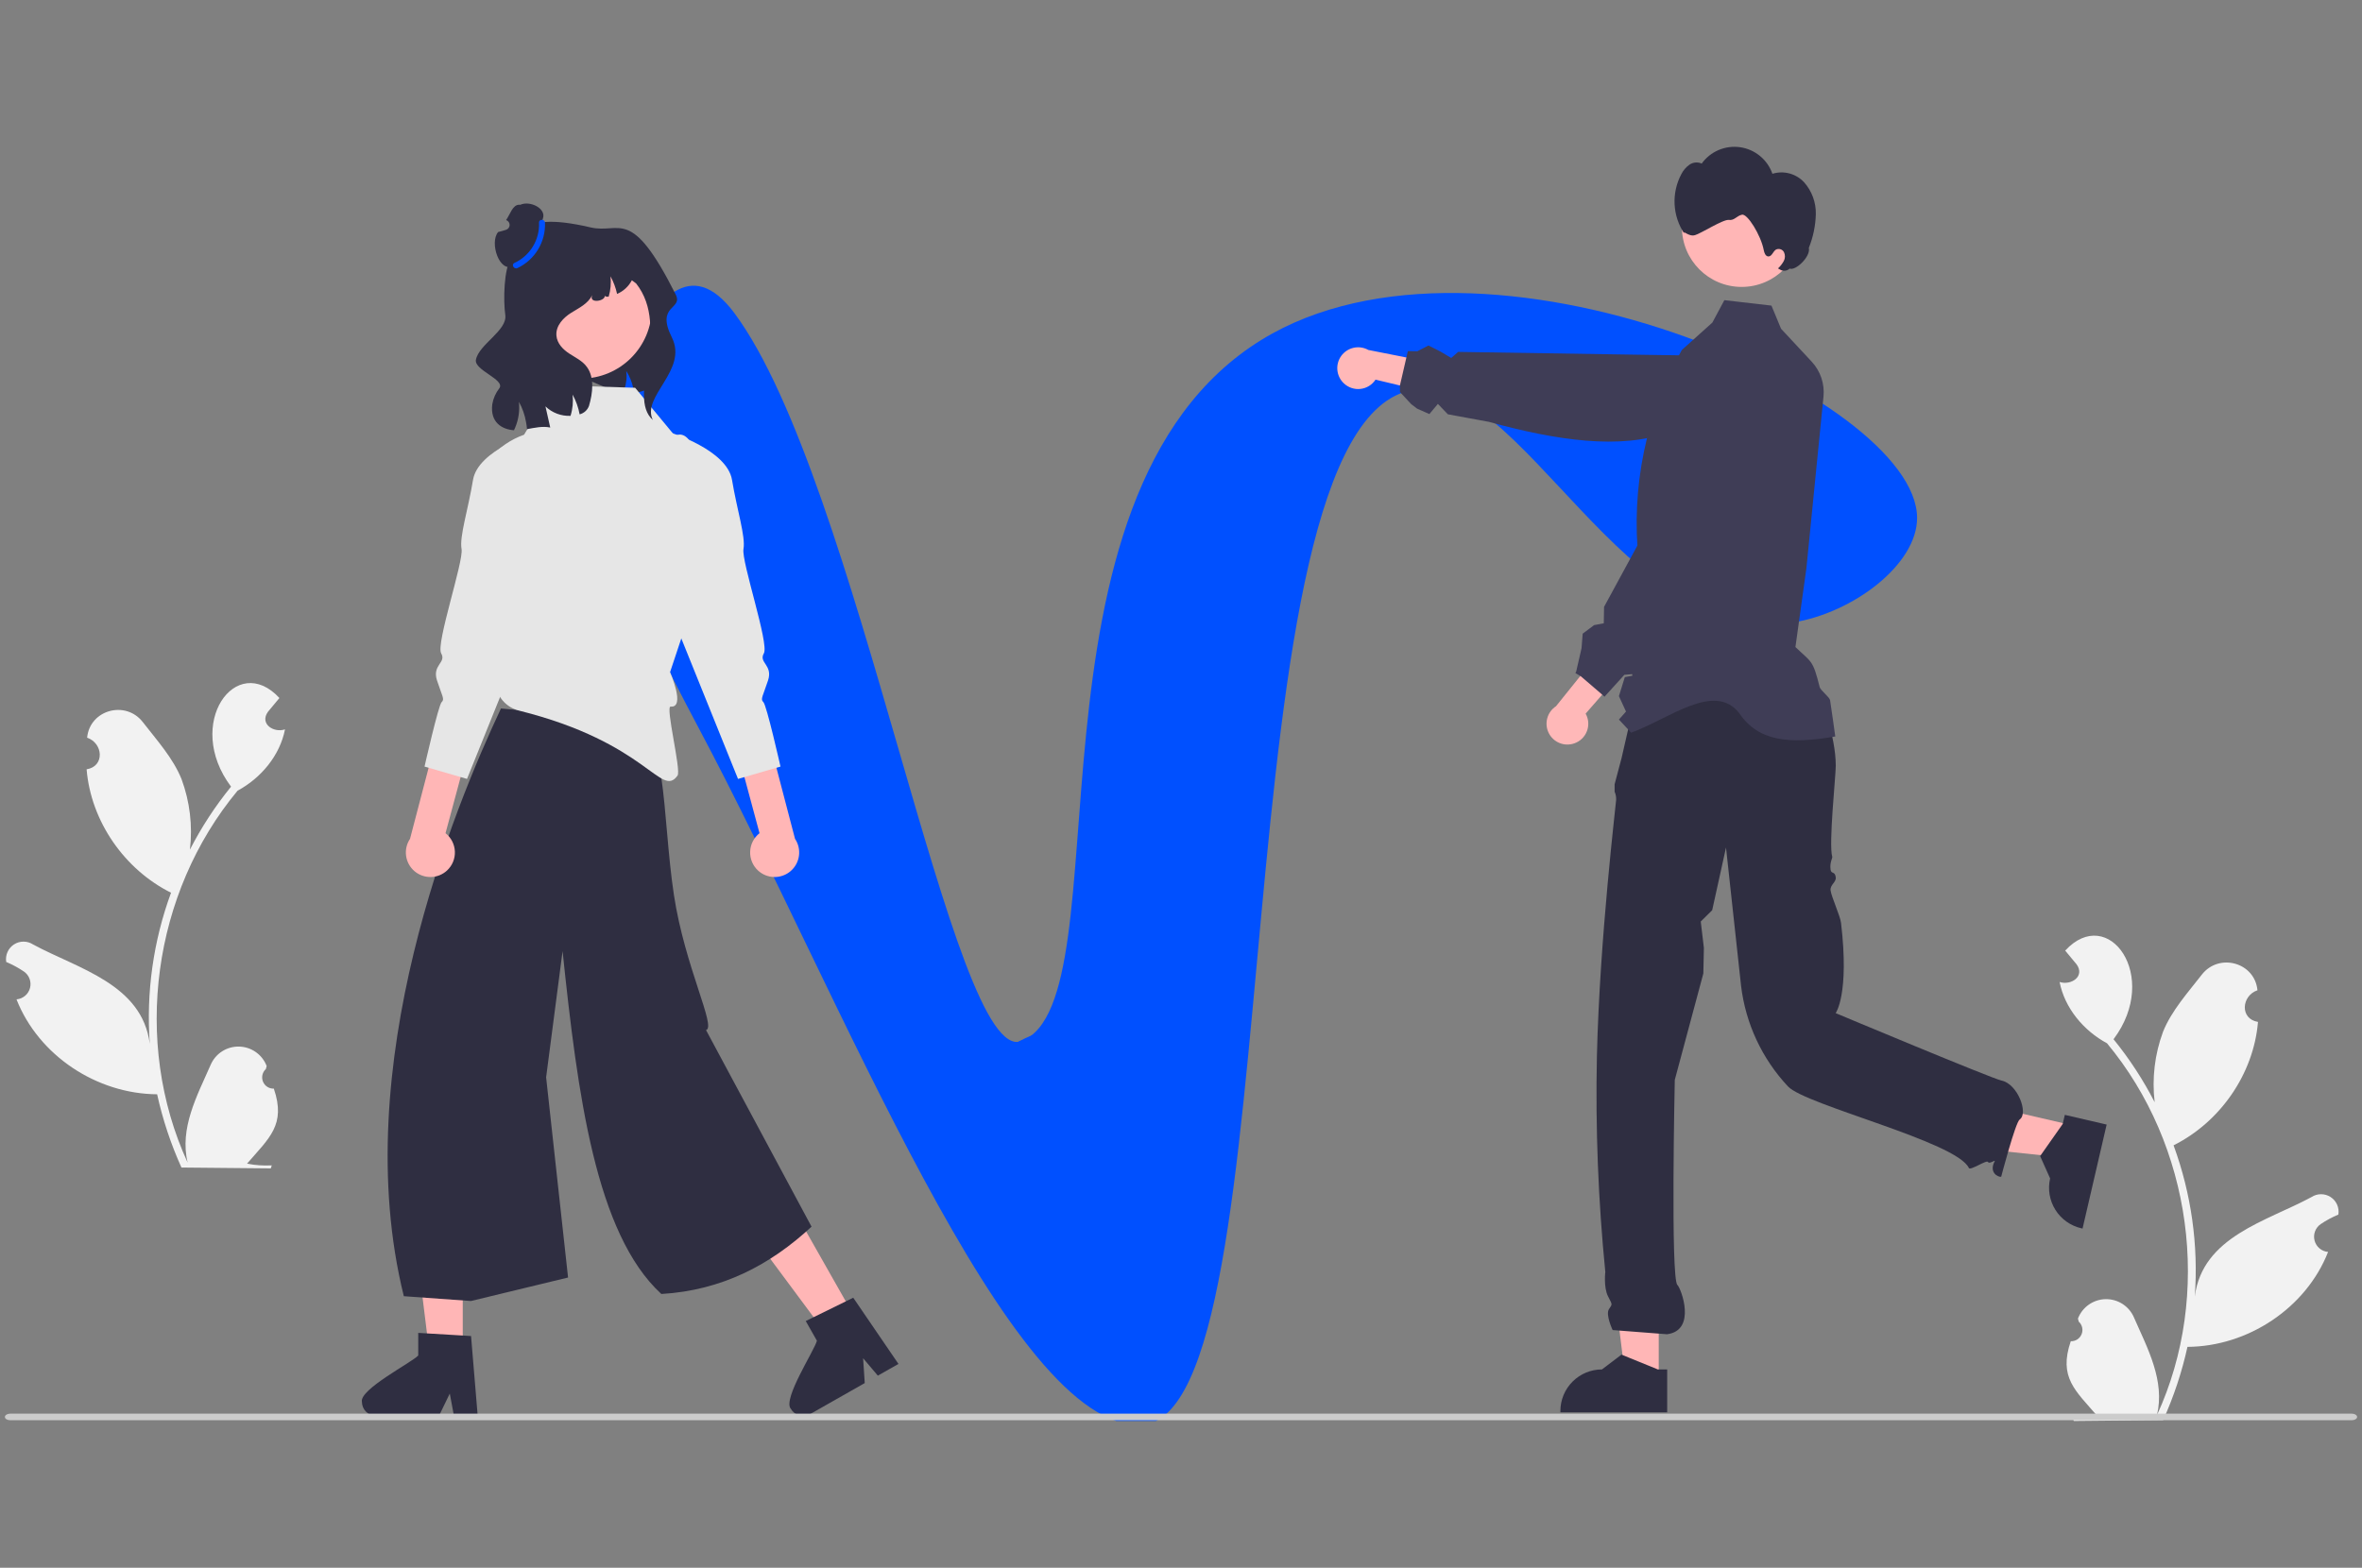 <svg width="241" height="160" viewBox="0 0 241 160" fill="none" xmlns="http://www.w3.org/2000/svg">
<rect x="0" y="0" width="241" height="160" fill="#808080" stroke="none"/>
<g clip-path="url(#clip0_1269_13230)">
<path d="M182.948 63.53C165.815 66.302 155.234 38.017 144.184 39.797C123.932 43.059 132.327 144.546 116.495 145.409C103 146.145 85.688 101.361 71.391 74.493C63.876 60.37 59.791 50.325 59.791 50.325C59.791 50.325 66.044 19.981 74.936 31.958C87.638 49.068 97.189 108.984 104.233 106.249C115.02 102.062 102.853 50.546 128.757 34.655C151.383 20.774 195.579 40.496 195.605 52.85C195.616 57.595 189.114 62.532 182.948 63.53Z" fill="#0050FF"/>
<path d="M169.245 140.862H165.865L164.258 127.827H169.245L169.245 140.862Z" fill="#FFB6B6"/>
<path d="M169.155 139.758L165.547 138.29L165.443 138.248L163.451 139.758C162.326 139.758 161.248 140.205 160.452 141C159.657 141.796 159.21 142.874 159.21 143.999V144.137H170.106V139.758H169.155Z" fill="#2F2E41"/>
<path d="M211.56 114.869L210.797 118.161L197.736 116.788L198.861 111.929L211.56 114.869Z" fill="#FFB6B6"/>
<path d="M210.679 113.779L210.483 114.62L210.463 114.707L208.226 117.889L208.158 117.984L209.178 120.265C209.052 120.807 209.035 121.369 209.126 121.919C209.218 122.468 209.417 122.994 209.712 123.466C210.007 123.939 210.392 124.349 210.846 124.672C211.299 124.995 211.812 125.226 212.354 125.352L212.487 125.382L214.946 114.769L210.679 113.779Z" fill="#2F2E41"/>
<path d="M166.953 70.802L185.587 71.454L185.717 71.265C185.717 71.265 187.307 74.974 187.307 78.153C187.307 79.21 186.571 86.123 186.945 87.431C186.992 87.593 186.672 87.992 186.777 88.749C186.845 89.241 187.22 88.863 187.307 89.544C187.368 90.033 186.708 90.303 186.777 90.869C186.852 91.487 187.761 93.488 187.843 94.176C188.714 101.494 187.297 103.396 187.297 103.396C187.297 103.396 203.233 110.074 204.219 110.277C205.873 110.617 206.99 113.625 206.073 114.25C205.637 114.548 204.184 120.097 204.184 120.097C203.874 120.153 202.904 119.666 203.522 118.516C203.636 118.304 202.958 118.843 202.845 118.59C202.725 118.32 201.027 119.503 200.89 119.204C199.657 116.517 184.23 112.793 182.436 110.881C179.785 108.056 178.107 104.458 177.645 100.612L176.108 86.496L174.698 92.894L173.531 94.047L173.851 96.736L173.796 99.346L170.882 110.207C170.882 110.207 170.445 130.491 171.147 131.135C171.527 131.484 173.14 135.781 170.087 136.168L164.541 135.74C164.541 135.74 163.793 134.165 164.167 133.605C164.541 133.044 164.518 133.197 164.062 132.28C163.606 131.363 163.793 129.809 163.793 129.809C163.067 122.504 162.78 115.162 162.935 107.823C163.213 95.769 164.898 81.921 164.898 81.639C164.912 81.35 164.859 81.062 164.743 80.798V80.037L165.458 77.341L166.953 70.802Z" fill="#2F2E41"/>
<path d="M177.703 29.282C181.068 29.282 183.795 26.554 183.795 23.19C183.795 19.825 181.068 17.098 177.703 17.098C174.339 17.098 171.611 19.825 171.611 23.19C171.611 26.554 174.339 29.282 177.703 29.282Z" fill="#FFB6B6"/>
<path d="M184.077 18.603C183.674 18.169 183.157 17.857 182.585 17.703C182.013 17.55 181.409 17.561 180.844 17.736C180.596 17.026 180.158 16.398 179.577 15.92C178.997 15.442 178.297 15.132 177.553 15.025C176.808 14.917 176.049 15.016 175.357 15.31C174.665 15.604 174.067 16.082 173.628 16.693C173.428 16.602 173.207 16.566 172.988 16.586C172.769 16.606 172.559 16.682 172.378 16.808C172.019 17.063 171.729 17.404 171.536 17.801C171.038 18.747 170.806 19.81 170.864 20.878C170.923 21.946 171.27 22.978 171.868 23.864C171.63 23.382 172.3 24.212 172.953 23.994C173.514 23.847 175.819 22.369 176.395 22.444C176.97 22.519 177.157 22.055 177.719 21.914C178.27 21.738 179.677 24.016 179.959 25.524C180.013 25.809 180.143 26.165 180.433 26.171C180.791 26.179 180.898 25.666 181.2 25.474C181.342 25.402 181.507 25.387 181.66 25.434C181.812 25.481 181.941 25.585 182.018 25.725C182.089 25.868 182.124 26.026 182.121 26.186C182.118 26.346 182.077 26.503 182.001 26.644C181.847 26.924 181.648 27.177 181.413 27.394L181.57 27.48C181.724 27.59 181.911 27.643 182.1 27.63C182.289 27.617 182.468 27.539 182.605 27.409C183.187 27.672 184.77 26.191 184.559 25.296C185.001 24.198 185.243 23.03 185.273 21.847C185.297 20.653 184.87 19.495 184.077 18.603Z" fill="#2F2E41"/>
<path d="M137.125 39.131C137.351 39.343 137.62 39.502 137.914 39.599C138.208 39.696 138.519 39.727 138.827 39.69C139.134 39.653 139.429 39.549 139.692 39.386C139.955 39.223 140.178 39.004 140.347 38.745L153.369 41.861L152.069 38.176L139.614 35.716C139.16 35.461 138.628 35.381 138.119 35.492C137.61 35.603 137.16 35.897 136.853 36.318C136.546 36.739 136.405 37.258 136.455 37.776C136.505 38.295 136.744 38.776 137.125 39.131Z" fill="#FFB8B8"/>
<path d="M211.285 136.88C211.52 136.888 211.752 136.824 211.95 136.696C212.148 136.568 212.302 136.383 212.39 136.165C212.479 135.947 212.499 135.707 212.446 135.477C212.394 135.247 212.273 135.039 212.098 134.881C212.068 134.766 212.047 134.684 212.017 134.569C212.236 133.995 212.622 133.5 213.125 133.147C213.628 132.794 214.225 132.599 214.84 132.587C215.454 132.576 216.058 132.748 216.574 133.081C217.09 133.415 217.494 133.896 217.736 134.461C219.127 137.633 220.92 140.914 220.077 144.431C225.747 132.113 223.634 116.878 214.983 106.473C212.607 105.193 210.669 102.898 210.145 100.217C211.318 100.602 212.767 99.637 211.876 98.413C211.491 97.945 211.101 97.482 210.715 97.015C215.114 92.24 220.479 99.627 215.649 106.061C217.268 108.052 218.675 110.206 219.846 112.49C219.557 110.056 219.85 107.589 220.701 105.29C221.566 103.148 223.207 101.335 224.649 99.476C226.403 97.211 230.067 98.213 230.333 101.064C228.7 101.618 228.509 103.987 230.387 104.293C229.946 109.604 226.526 114.514 221.773 116.887C223.583 121.818 224.322 127.078 223.94 132.317C224.724 126.191 231.277 124.644 235.844 122.169C236.135 121.979 236.474 121.877 236.821 121.877C237.168 121.876 237.508 121.977 237.799 122.166C238.09 122.355 238.32 122.625 238.46 122.942C238.6 123.26 238.645 123.611 238.589 123.954C237.957 124.217 237.354 124.543 236.787 124.926C236.522 125.108 236.319 125.368 236.207 125.67C236.095 125.972 236.079 126.301 236.162 126.612C236.244 126.924 236.421 127.202 236.667 127.409C236.914 127.616 237.219 127.741 237.54 127.768C235.28 133.517 229.335 137.419 223.191 137.456C222.625 140.027 221.794 142.533 220.71 144.932L211.591 145.019C211.557 144.918 211.527 144.814 211.496 144.713C212.341 144.758 213.188 144.699 214.018 144.538C211.76 141.916 210.02 140.583 211.285 136.88L211.285 136.88Z" fill="#F2F2F2"/>
<path d="M27.939 111.101C27.703 111.11 27.471 111.046 27.273 110.918C27.075 110.79 26.922 110.605 26.833 110.387C26.744 110.168 26.725 109.928 26.777 109.699C26.829 109.469 26.951 109.261 27.125 109.103C27.155 108.988 27.177 108.906 27.207 108.791C26.987 108.217 26.601 107.722 26.098 107.369C25.595 107.015 24.998 106.821 24.384 106.809C23.769 106.797 23.166 106.969 22.649 107.303C22.134 107.637 21.729 108.117 21.488 108.683C20.096 111.855 18.304 115.136 19.146 118.653C13.477 106.335 15.59 91.1 24.241 80.694C26.617 79.415 28.555 77.12 29.079 74.438C27.905 74.824 26.456 73.858 27.347 72.634C27.733 72.167 28.122 71.704 28.508 71.236C24.11 66.462 18.744 73.849 23.575 80.283C21.955 82.273 20.549 84.428 19.378 86.711C19.666 84.278 19.373 81.81 18.522 79.512C17.658 77.37 16.017 75.557 14.574 73.698C12.82 71.433 9.156 72.435 8.89 75.286C10.524 75.84 10.714 78.208 8.837 78.514C9.277 83.826 12.698 88.736 17.451 91.109C15.64 96.04 14.901 101.3 15.284 106.539C14.499 100.413 7.946 98.866 3.379 96.391C3.089 96.2 2.749 96.099 2.402 96.098C2.055 96.098 1.715 96.198 1.424 96.388C1.133 96.577 0.904 96.847 0.764 97.164C0.623 97.482 0.579 97.833 0.635 98.175C1.266 98.439 1.869 98.765 2.436 99.148C2.701 99.33 2.904 99.59 3.016 99.892C3.128 100.194 3.144 100.523 3.062 100.834C2.979 101.145 2.803 101.424 2.556 101.631C2.309 101.838 2.005 101.963 1.684 101.99C3.943 107.739 9.888 111.641 16.032 111.678C16.598 114.249 17.43 116.754 18.514 119.154L27.633 119.241C27.666 119.14 27.697 119.035 27.727 118.934C26.882 118.979 26.035 118.921 25.205 118.76C27.463 116.137 29.203 114.805 27.939 111.101L27.939 111.101Z" fill="#F2F2F2"/>
<path d="M108.047 104.765C104.556 105.564 99.971 108.033 100.22 110.309C100.486 112.749 106.311 115.009 110.982 113.571C114.815 112.391 118.302 108.588 117.505 106.396C116.683 104.132 111.442 103.988 108.047 104.765Z" fill="#0050FF"/>
<path d="M67.161 30.918C67.09 31.769 67.021 32.619 66.955 33.47C66.904 34.466 66.765 35.456 66.539 36.428C66.487 36.698 66.371 36.951 66.201 37.166C65.898 37.511 66.459 39.528 66.043 39.721C65.621 39.922 65.167 40.05 64.702 40.098C64.683 39.957 64.657 39.815 64.628 39.676C64.625 39.66 64.622 39.647 64.619 39.631C64.487 39.002 64.243 38.402 63.9 37.859C63.981 38.502 63.909 39.156 63.691 39.766C63.655 39.866 63.613 39.966 63.568 40.066C61.741 39.795 60.159 38.561 58.912 38.574C58.154 36.034 57.621 33.432 57.317 30.799C57.236 30.096 57.191 29.317 57.623 28.759C58.006 28.263 58.66 28.082 59.273 27.95C61.273 27.518 63.317 27.322 65.363 27.367L61.822 26.542C62.816 26.486 63.813 26.581 64.78 26.822C65.73 27.109 66.629 27.738 66.997 28.662C67.277 29.368 67.219 30.161 67.161 30.918Z" fill="#2F2E41"/>
<path d="M47.216 138.031H43.807L42.185 124.883L47.217 124.883L47.216 138.031Z" fill="#FFB6B6"/>
<path d="M36.927 143.062C36.929 143.444 37.081 143.81 37.351 144.08C37.621 144.35 37.986 144.503 38.368 144.506H44.785L44.984 144.094L45.892 142.221L46.243 144.094L46.321 144.506H48.742L48.707 144.091L48.062 136.351L47.217 136.299L43.569 136.083L42.673 136.028V138.339C41.993 139.063 36.657 141.797 36.927 143.062Z" fill="#2F2E41"/>
<path d="M87.153 134.322L84.188 136.004L76.289 125.368L80.665 122.886L87.153 134.322Z" fill="#FFB6B6"/>
<path d="M80.686 143.773C80.874 144.106 81.187 144.35 81.555 144.452C81.924 144.554 82.318 144.506 82.651 144.318L82.988 144.128H82.991L88.232 141.151L88.065 138.618L89.569 140.393L90.679 139.762L91.673 139.198L90.794 137.912L87.057 132.44L86.296 132.815L83.014 134.426L82.213 134.821L83.351 136.829C83.118 137.797 79.827 142.805 80.686 143.773Z" fill="#2F2E41"/>
<path d="M64.133 73.489C68.126 73.633 67.513 83.092 68.759 91.32C69.871 98.661 73.124 104.86 72.036 105.123L82.803 125.189C78.593 129.099 73.653 131.693 67.478 132.059C60.777 125.901 58.94 111.732 57.401 97.071L55.722 109.946L57.961 130.379L48.055 132.775L41.204 132.285C35.397 108.861 46.383 82.37 51.113 72.306L64.133 73.489Z" fill="#2F2E41"/>
<path d="M68.369 68.594L70.183 63.153L71.478 61.339L71.996 56.157C71.996 42.165 68.875 44.495 68.875 44.495L64.804 39.574L60.173 39.429L56.513 39.315L53.47 44.367C52.129 44.84 50.935 45.656 50.008 46.734C49.08 47.811 48.451 49.113 48.182 50.509L47.34 54.885L50.49 64.449L50.351 63.738C48.868 66.475 49.245 66.887 50.473 68.943L50.534 69.685C50.591 70.352 50.856 70.986 51.291 71.495C51.727 72.004 52.311 72.364 52.962 72.524C66.081 75.793 67.444 81.513 69.131 79.151C69.523 78.603 67.86 72.054 68.427 72.111C69.981 72.266 68.369 68.594 68.369 68.594Z" fill="#E6E6E6"/>
<path d="M77.347 88.846C77.08 88.6 76.869 88.299 76.73 87.964C76.591 87.629 76.526 87.267 76.54 86.905C76.554 86.542 76.647 86.186 76.812 85.863C76.977 85.54 77.21 85.256 77.495 85.031L74.245 72.968L77.361 71.248L81.117 85.605C81.459 86.113 81.602 86.73 81.52 87.337C81.438 87.944 81.136 88.5 80.671 88.9C80.207 89.299 79.612 89.515 78.999 89.505C78.386 89.495 77.799 89.261 77.347 88.846H77.347Z" fill="#FFB6B6"/>
<path d="M68.396 44.144C68.396 44.144 74.181 45.905 74.69 48.981C75.199 52.057 76.088 54.77 75.859 56.028C75.629 57.287 78.499 65.707 77.939 66.676C77.38 67.644 78.884 67.854 78.365 69.442C77.845 71.03 77.556 71.359 77.885 71.649C78.215 71.939 79.636 78.235 79.636 78.235L75.302 79.494L67.319 59.714L68.396 44.144Z" fill="#E6E6E6"/>
<path d="M45.606 88.846C45.873 88.6 46.083 88.299 46.223 87.964C46.362 87.629 46.427 87.267 46.413 86.905C46.399 86.542 46.306 86.186 46.141 85.863C45.976 85.54 45.743 85.256 45.458 85.031L48.708 72.968L45.592 71.248L41.836 85.605C41.494 86.113 41.351 86.73 41.433 87.337C41.515 87.944 41.817 88.5 42.281 88.9C42.746 89.299 43.341 89.515 43.954 89.505C44.566 89.495 45.154 89.261 45.606 88.846L45.606 88.846Z" fill="#FFB6B6"/>
<path d="M54.556 44.144C54.556 44.144 48.771 45.905 48.262 48.981C47.753 52.057 46.864 54.77 47.094 56.028C47.324 57.287 44.454 65.707 45.014 66.676C45.573 67.644 44.068 67.854 44.588 69.442C45.107 71.03 45.397 71.359 45.067 71.649C44.738 71.939 43.316 78.235 43.316 78.235L47.651 79.494L55.633 59.714L54.556 44.144Z" fill="#E6E6E6"/>
<path d="M59.294 38.638C63.276 38.638 66.505 35.409 66.505 31.426C66.505 27.444 63.276 24.215 59.294 24.215C55.311 24.215 52.082 27.444 52.082 31.426C52.082 35.409 55.311 38.638 59.294 38.638Z" fill="#FFB6B6"/>
<path d="M66.61 42.864C63.89 40.446 68.527 33.538 64.905 28.928L64.47 28.603C64.142 29.227 63.61 29.719 62.962 29.997C62.827 29.368 62.6 28.763 62.289 28.2C62.367 28.897 62.304 29.602 62.105 30.275C61.902 30.3 61.757 30.271 61.706 30.18C61.77 30.739 60.059 31.017 60.417 30.147C60.419 30.138 60.422 30.129 60.426 30.121C59.985 31.01 59.076 31.424 58.287 31.918C57.497 32.408 56.695 33.227 56.772 34.244C56.837 35.068 57.465 35.682 58.096 36.092C58.728 36.505 59.437 36.827 59.895 37.468C60.665 38.543 60.484 40.12 60.094 41.43C60.016 41.639 59.889 41.826 59.723 41.975C59.557 42.124 59.357 42.231 59.141 42.286C59.012 41.581 58.769 40.901 58.422 40.274C58.503 41.002 58.432 41.74 58.212 42.44C57.743 42.46 57.274 42.385 56.834 42.219C56.394 42.053 55.993 41.8 55.654 41.474L56.141 43.632C55.358 43.468 54.568 43.654 53.772 43.797C53.752 43.553 53.718 43.31 53.672 43.069C53.547 42.345 53.301 41.648 52.944 41.005C53.044 41.898 52.914 42.801 52.567 43.629C52.528 43.724 52.486 43.819 52.441 43.91C51.217 43.823 49.996 43.109 50.228 41.254C50.33 40.659 50.578 40.099 50.949 39.623C51.581 38.737 48.362 37.79 48.559 36.721C48.852 35.137 51.787 33.736 51.555 32.137C51.349 30.688 51.389 27.418 52.187 26.291C53.339 24.662 52.061 21.293 60.249 23.206C63.295 23.918 64.351 20.93 68.943 30.055C69.73 31.619 66.868 31.081 68.55 34.435C70.232 37.788 65.414 40.446 66.61 42.864Z" fill="#2F2E41"/>
<path d="M0.5 144.608C0.499 144.424 0.738 144.275 1.033 144.274H239.964C240.26 144.274 240.5 144.424 240.5 144.608C240.5 144.793 240.26 144.942 239.964 144.942H1.036C0.741 144.943 0.501 144.794 0.5 144.61V144.608Z" fill="#CCCCCC"/>
<path d="M160.634 75.863C160.926 75.762 161.193 75.597 161.415 75.382C161.637 75.166 161.809 74.905 161.918 74.616C162.028 74.326 162.073 74.017 162.051 73.708C162.028 73.4 161.938 73.1 161.786 72.83L170.588 62.739L166.72 62.182L158.763 72.074C158.327 72.359 158.009 72.793 157.872 73.295C157.734 73.797 157.785 74.333 158.016 74.8C158.246 75.267 158.64 75.633 159.123 75.829C159.605 76.025 160.143 76.037 160.634 75.863V75.863Z" fill="#FFB8B8"/>
<path d="M164.486 70.249L165.737 68.869L166.943 68.766L167.025 68.663L167.341 68.26L167.461 67.14L168.388 66.923L170.453 64.284L170.769 63.76L179.439 53.629L181.208 50.684L181.486 50.086L182.352 48.222L182.238 43.523C182.427 43.118 182.534 42.678 182.552 42.231C182.57 41.783 182.499 41.337 182.343 40.917C182.293 40.781 182.235 40.648 182.168 40.519L182.119 40.428C181.993 40.203 181.841 39.993 181.667 39.802L181.664 39.798C181.357 39.462 180.984 39.193 180.568 39.007C180.244 38.86 179.899 38.764 179.545 38.724C178.729 38.633 177.907 38.84 177.23 39.306L176.166 40.042L175.2 40.715L172.989 44.785L172.844 45.05L172.839 45.056L166.031 57.582L163.979 61.358L163.666 61.932L163.637 63.61L162.65 63.797L161.485 64.669L161.368 66.155L160.819 68.551L160.736 68.686L161.246 68.989L161.296 69.017L161.389 69.099L162.689 70.214L163.477 70.893L163.503 70.914L163.708 71.107L164.486 70.249Z" fill="#3F3D56"/>
<path d="M52.363 27.148C52.379 27.154 52.393 27.16 52.409 27.167C52.44 27.18 52.472 27.192 52.504 27.201C52.711 27.277 52.927 27.327 53.146 27.349C53.24 27.359 53.334 27.364 53.428 27.364C53.549 27.364 53.669 27.356 53.789 27.34C53.922 27.324 54.053 27.297 54.182 27.26C54.243 27.244 54.303 27.224 54.363 27.202C54.765 27.059 55.13 26.824 55.426 26.517C55.723 26.209 55.945 25.837 56.073 25.429V25.427C56.087 25.387 56.099 25.347 56.108 25.306C56.168 25.078 56.199 24.843 56.199 24.607V24.603C56.2 24.027 56.021 23.466 55.686 22.998C55.484 22.712 55.251 22.665 55.382 22.337C55.799 21.293 54.092 20.44 53.084 20.899C53.047 20.895 53.011 20.894 52.974 20.894C52.295 20.893 52.044 21.895 51.639 22.459L51.651 22.463C51.753 22.499 51.842 22.566 51.904 22.655C51.967 22.744 52 22.85 51.999 22.958C51.999 23.067 51.964 23.172 51.9 23.261C51.837 23.348 51.747 23.414 51.644 23.449C51.375 23.537 51.102 23.614 50.827 23.681C49.92 24.753 50.96 27.887 52.363 27.148Z" fill="#2F2E41"/>
<path d="M55.607 22.727C55.644 23.69 55.397 24.642 54.897 25.466C54.397 26.29 53.666 26.948 52.795 27.36C52.441 27.52 52.133 26.996 52.49 26.834C53.268 26.475 53.922 25.893 54.369 25.161C54.816 24.43 55.035 23.582 54.999 22.726C54.979 22.335 55.587 22.337 55.607 22.727V22.727Z" fill="#0050FF"/>
<path d="M187.256 75.162C182.551 75.975 179.396 75.665 177.454 72.777C174.921 69.552 170.315 73.361 166.428 74.776L165.967 74.278L165.183 73.433L165.904 72.618L165.183 71.044L165.784 69.102L166.553 68.962L166.346 67.29L166.023 66.313L166.971 65.272L167.777 62.673L167.196 57.234C166.402 49.779 167.941 42.262 171.599 35.718L173.801 33.742L174.715 32.921L175.941 30.632L177.237 30.783L180.744 31.188L180.863 31.474L181.724 33.551L184.852 36.911C185.294 37.386 185.63 37.95 185.838 38.565C186.045 39.18 186.119 39.833 186.055 40.479L185.965 41.385L185.899 42.036L185.586 45.173L184.312 57.986L184.217 58.667L183.192 66.034C184.858 67.645 184.959 67.294 185.667 70.128C185.746 70.444 186.668 71.145 186.726 71.453C186.808 71.887 187.256 75.162 187.256 75.162Z" fill="#3F3D56"/>
<path d="M176.03 36.864L174.987 36.32L170.228 36.245L170.054 36.244L170.045 36.245L166.396 36.189L148.78 35.913L148.072 36.531L146.983 35.885L145.748 35.259L144.615 35.847L143.646 35.832L143.498 36.482L143.497 36.485L143.493 36.503L142.837 39.34L142.835 39.342L142.844 40.011L143.983 41.239L144.588 41.702L145.842 42.257L146.711 41.222L147.729 42.281L151.905 43.049C158.886 44.972 165.314 45.898 170.247 44.12L170.867 44.092L175.763 43.858C176.433 43.827 177.078 43.599 177.618 43.201C178.157 42.804 178.567 42.256 178.795 41.626L178.797 41.623C178.951 41.195 179.018 40.74 178.991 40.286C178.97 39.869 178.869 39.459 178.695 39.079C178.383 38.387 177.848 37.82 177.177 37.466L176.03 36.864Z" fill="#3F3D56"/>
</g>
<defs>
<clipPath id="clip0_1269_13230">
<rect width="240" height="130.038" fill="white" transform="translate(0.5 14.981)"/>
</clipPath>
</defs>
</svg>

